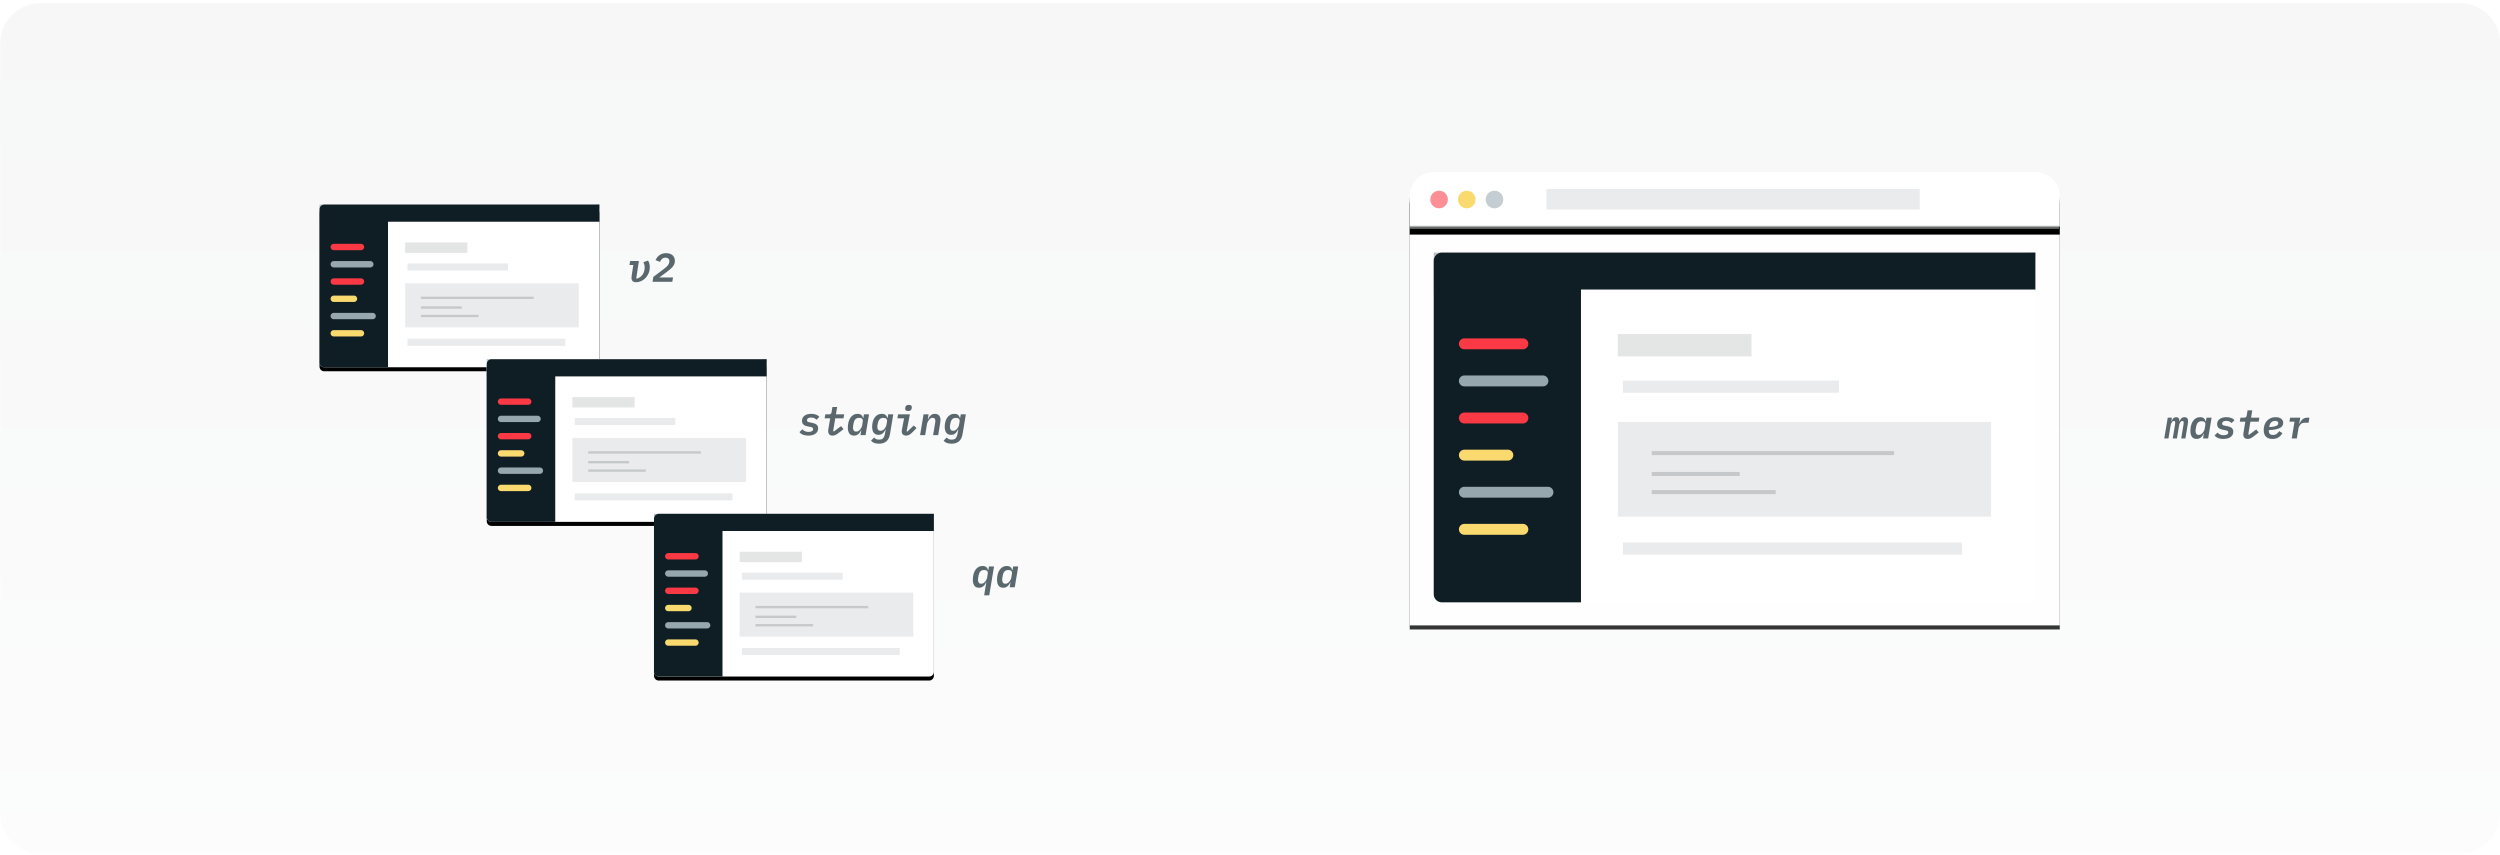 <?xml version="1.0" encoding="UTF-8"?>
<svg width="620px" height="212px" viewBox="0 0 620 212" version="1.1" xmlns="http://www.w3.org/2000/svg" xmlns:xlink="http://www.w3.org/1999/xlink">
    <!-- Generator: Sketch 52.3 (67297) - http://www.bohemiancoding.com/sketch -->
    <title>publish-a-branch</title>
    <desc>Created with Sketch.</desc>
    <defs>
        <linearGradient x1="50%" y1="0%" x2="50%" y2="100%" id="linearGradient-1">
            <stop stop-color="#0F1E24" offset="0%"></stop>
            <stop stop-color="#A3A9AC" offset="100%"></stop>
        </linearGradient>
        <path d="M6.734,0.012 L155.845,0.012 C159.186,0.012 161.895,2.721 161.895,6.062 L161.895,112.398 L0.684,112.398 L0.684,6.062 C0.684,2.721 3.393,0.012 6.734,0.012 Z" id="path-2"></path>
        <filter x="-8.7%" y="-11.6%" width="117.4%" height="124.9%" filterUnits="objectBoundingBox" id="filter-3">
            <feOffset dx="0" dy="1" in="SourceAlpha" result="shadowOffsetOuter1"></feOffset>
            <feGaussianBlur stdDeviation="4.5" in="shadowOffsetOuter1" result="shadowBlurOuter1"></feGaussianBlur>
            <feColorMatrix values="0 0 0 0 0   0 0 0 0 0   0 0 0 0 0  0 0 0 0.068 0" type="matrix" in="shadowBlurOuter1"></feColorMatrix>
        </filter>
        <path d="M6.734,0.012 L155.845,0.012 C159.186,0.012 161.895,2.721 161.895,6.062 L161.895,13.48 L0.684,13.48 L0.684,6.062 C0.684,2.721 3.393,0.012 6.734,0.012 Z" id="path-4"></path>
        <filter x="-11.8%" y="-126.2%" width="123.6%" height="382.2%" filterUnits="objectBoundingBox" id="filter-5">
            <feOffset dx="0" dy="2" in="SourceAlpha" result="shadowOffsetOuter1"></feOffset>
            <feGaussianBlur stdDeviation="6" in="shadowOffsetOuter1" result="shadowBlurOuter1"></feGaussianBlur>
            <feColorMatrix values="0 0 0 0 0   0 0 0 0 0   0 0 0 0 0  0 0 0 0.068 0" type="matrix" in="shadowBlurOuter1"></feColorMatrix>
        </filter>
        <path d="M1.392,0.238 L68.462,0.238 C69.109,0.238 69.633,0.762 69.633,1.409 L69.633,39.418 C69.633,40.064 69.109,40.588 68.462,40.588 L1.392,40.588 C0.745,40.588 0.221,40.064 0.221,39.418 L0.221,1.409 C0.221,0.762 0.745,0.238 1.392,0.238 Z" id="path-6"></path>
        <filter x="-15.8%" y="-24.8%" width="131.7%" height="154.5%" filterUnits="objectBoundingBox" id="filter-7">
            <feOffset dx="0" dy="1" in="SourceAlpha" result="shadowOffsetOuter1"></feOffset>
            <feGaussianBlur stdDeviation="3.5" in="shadowOffsetOuter1" result="shadowBlurOuter1"></feGaussianBlur>
            <feColorMatrix values="0 0 0 0 0   0 0 0 0 0   0 0 0 0 0  0 0 0 0.068 0" type="matrix" in="shadowBlurOuter1"></feColorMatrix>
        </filter>
        <path d="M1.392,0.238 L68.462,0.238 C69.109,0.238 69.633,0.762 69.633,1.409 L69.633,39.418 C69.633,40.064 69.109,40.588 68.462,40.588 L1.392,40.588 C0.745,40.588 0.221,40.064 0.221,39.418 L0.221,1.409 C0.221,0.762 0.745,0.238 1.392,0.238 Z" id="path-8"></path>
        <filter x="-15.8%" y="-24.8%" width="131.7%" height="154.5%" filterUnits="objectBoundingBox" id="filter-9">
            <feOffset dx="0" dy="1" in="SourceAlpha" result="shadowOffsetOuter1"></feOffset>
            <feGaussianBlur stdDeviation="3.5" in="shadowOffsetOuter1" result="shadowBlurOuter1"></feGaussianBlur>
            <feColorMatrix values="0 0 0 0 0   0 0 0 0 0   0 0 0 0 0  0 0 0 0.068 0" type="matrix" in="shadowBlurOuter1"></feColorMatrix>
        </filter>
        <path d="M1.392,0.238 L68.462,0.238 C69.109,0.238 69.633,0.762 69.633,1.409 L69.633,39.418 C69.633,40.064 69.109,40.588 68.462,40.588 L1.392,40.588 C0.745,40.588 0.221,40.064 0.221,39.418 L0.221,1.409 C0.221,0.762 0.745,0.238 1.392,0.238 Z" id="path-10"></path>
        <filter x="-15.8%" y="-24.8%" width="131.7%" height="154.5%" filterUnits="objectBoundingBox" id="filter-11">
            <feOffset dx="0" dy="1" in="SourceAlpha" result="shadowOffsetOuter1"></feOffset>
            <feGaussianBlur stdDeviation="3.5" in="shadowOffsetOuter1" result="shadowBlurOuter1"></feGaussianBlur>
            <feColorMatrix values="0 0 0 0 0   0 0 0 0 0   0 0 0 0 0  0 0 0 0.068 0" type="matrix" in="shadowBlurOuter1"></feColorMatrix>
        </filter>
    </defs>
    <g id="publish-a-branch" stroke="none" stroke-width="1" fill="none" fill-rule="evenodd">
        <g id="Group-44" transform="translate(0.049, -0.114)" fill="url(#linearGradient-1)" opacity="0.037">
            <path d="M10,0.886 L610,0.886 C615.523,0.886 620,5.363 620,10.886 L620,201.792 C620,207.314 615.523,211.792 610,211.792 L10,211.792 C4.477,211.792 6.76353751e-16,207.314 0,201.792 L0,10.886 C-6.76353751e-16,5.363 4.477,0.886 10,0.886 Z" id="gradient-background"></path>
        </g>
        <g id="Group-2" transform="translate(348.92, 41.737)">
            <g id="Group-27" transform="translate(0.009, 0.971)">
                <g id="Rectangle-7" opacity="0.787">
                    <use fill="black" fill-opacity="1" filter="url(#filter-3)" xlink:href="#path-2"></use>
                    <use fill="#FFFFFF" fill-rule="evenodd" xlink:href="#path-2"></use>
                </g>
                <g id="Rectangle-7">
                    <use fill="black" fill-opacity="1" filter="url(#filter-5)" xlink:href="#path-4"></use>
                    <use fill="#FFFFFF" fill-rule="evenodd" xlink:href="#path-4"></use>
                </g>
                <path d="M0.746,13.62 L161.689,13.62" id="Path-32" stroke="#C5C9CB" stroke-width="0.847" opacity="0.536"></path>
                <g id="Group-3" transform="translate(5.778, 4.584)" opacity="0.569">
                    <circle id="Oval-2" fill="#FA3945" cx="2.185" cy="2.185" r="2.185"></circle>
                    <circle id="Oval-2" fill="#F6BC02" cx="9.054" cy="2.185" r="2.185"></circle>
                    <circle id="Oval-2" fill="#97A7AE" cx="15.923" cy="2.185" r="2.185"></circle>
                </g>
                <polygon id="Rectangle-12" fill="#C6CACB" opacity="0.374" points="34.586 4.161 127.155 4.161 127.155 9.248 34.586 9.248"></polygon>
            </g>
            <g id="document-small" transform="translate(6.167, 20.393)">
                <polygon id="Rectangle-7" fill="#BBC1C4" points="0.475 0.512 149.681 0.512 149.681 10.074 0.475 10.074"></polygon>
                <path d="M2.482,0.512 L147.674,0.512 C148.783,0.512 149.681,1.41 149.681,2.518 L149.681,85.241 C149.681,86.349 148.783,87.248 147.674,87.248 L2.482,87.248 C1.374,87.248 0.475,86.349 0.475,85.241 L0.475,2.518 C0.475,1.41 1.374,0.512 2.482,0.512 Z" id="Rectangle-7" fill="#FFFFFF"></path>
                <path d="M36.995,9.674 L36.995,87.248 L2.482,87.248 C1.374,87.248 0.475,86.349 0.475,85.241 L0.475,7.668 L0.475,2.518 C0.475,1.41 1.374,0.512 2.482,0.512 L149.681,0.512 L149.681,9.674 L36.995,9.674 Z" id="Combined-Shape" fill="#0F1E24"></path>
                <g id="Group-35" transform="translate(7.444, 21.883)" stroke-linecap="round" stroke-width="2.709">
                    <path d="M0.632,1.256 L15.141,1.256" id="Path-18" stroke="#FA3945"></path>
                    <path d="M0.632,10.457 L20.115,10.457" id="Path-18" stroke="#97A7AE"></path>
                    <path d="M0.632,19.658 L15.141,19.658" id="Path-18" stroke="#FA3945"></path>
                    <path d="M0.632,28.859 L11.411,28.859" id="Path-18" stroke="#FAD96F"></path>
                    <path d="M0.632,38.06 L21.358,38.06" id="Path-18" stroke="#97A7AE"></path>
                    <path d="M0.632,47.261 L15.141,47.261" id="Path-18" stroke="#FAD96F"></path>
                </g>
                <g id="Group-68" transform="translate(45.602, 19.827)">
                    <polygon id="Rectangle-8" fill="#E4E5E5" points="0.53 0.896 33.687 0.896 33.687 6.422 0.53 6.422"></polygon>
                    <g id="Group-16" transform="translate(0, 22.498)">
                        <polygon id="Rectangle-4" fill="#C6CACB" opacity="0.374" points="0.53 0.178 93.093 0.178 93.093 23.664 0.53 23.664"></polygon>
                        <path d="M8.942,7.91 L69.052,7.91" id="Path-22" stroke="#C5C9CB" stroke-width="1.003"></path>
                        <path d="M8.942,13.091 L30.755,13.091" id="Path-22" stroke="#C5C9CB" stroke-width="1.003"></path>
                        <path d="M8.942,17.581 L39.691,17.581" id="Path-22" stroke="#C5C9CB" stroke-width="1.003"></path>
                    </g>
                    <path d="M1.786,54.085 L85.871,54.085" id="Path-23" stroke="#EAEBEC" stroke-width="3.01"></path>
                    <path d="M1.786,13.938 L55.38,13.938" id="Path-23" stroke="#EAEBEC" stroke-width="3.01"></path>
                </g>
            </g>
        </g>
        <g id="document-small" transform="translate(79.017, 50.491)">
            <polygon id="Rectangle-7" fill="#BBC1C4" points="0.221 0.238 69.633 0.238 69.633 4.687 0.221 4.687"></polygon>
            <g id="Rectangle-7">
                <use fill="black" fill-opacity="1" filter="url(#filter-7)" xlink:href="#path-6"></use>
                <use fill="#FFFFFF" fill-rule="evenodd" xlink:href="#path-6"></use>
            </g>
            <path d="M17.21,4.501 L17.21,40.588 L1.392,40.588 C0.745,40.588 0.221,40.064 0.221,39.418 L0.221,3.33 L0.221,1.409 C0.221,0.762 0.745,0.238 1.392,0.238 L69.633,0.238 L69.633,4.501 L17.21,4.501 Z" id="Combined-Shape" fill="#0F1E24"></path>
            <g id="Group-35" transform="translate(3.463, 9.61)" stroke-linecap="round" stroke-width="1.58">
                <path d="M0.294,1.155 L7.044,1.155" id="Path-18" stroke="#FA3945"></path>
                <path d="M0.294,5.435 L9.358,5.435" id="Path-18" stroke="#97A7AE"></path>
                <path d="M0.294,9.716 L7.044,9.716" id="Path-18" stroke="#FA3945"></path>
                <path d="M0.294,13.996 L5.309,13.996" id="Path-18" stroke="#FAD96F"></path>
                <path d="M0.294,18.276 L9.936,18.276" id="Path-18" stroke="#97A7AE"></path>
                <path d="M0.294,22.557 L7.044,22.557" id="Path-18" stroke="#FAD96F"></path>
            </g>
            <g id="Group-68" transform="translate(21.214, 9.224)">
                <rect id="Rectangle-8" fill="#E4E5E5" x="0.247" y="0.417" width="15.425" height="2.571"></rect>
                <g id="Group-16" transform="translate(0, 9.981)">
                    <polygon id="Rectangle-4" fill="#C6CACB" opacity="0.374" points="0.247 0.568 43.307 0.568 43.307 11.494 0.247 11.494"></polygon>
                    <path d="M4.16,4.165 L32.124,4.165" id="Path-22" stroke="#C5C9CB" stroke-width="0.585"></path>
                    <path d="M4.16,6.575 L14.307,6.575" id="Path-22" stroke="#C5C9CB" stroke-width="0.585"></path>
                    <path d="M4.16,8.664 L18.464,8.664" id="Path-22" stroke="#C5C9CB" stroke-width="0.585"></path>
                </g>
                <path d="M0.831,25.161 L39.948,25.161" id="Path-23" stroke="#EAEBEC" stroke-width="1.756"></path>
                <path d="M0.831,6.484 L25.763,6.484" id="Path-23" stroke="#EAEBEC" stroke-width="1.756"></path>
            </g>
        </g>
        <g id="document-small" transform="translate(120.493, 88.84)">
            <polygon id="Rectangle-7" fill="#BBC1C4" points="0.221 0.238 69.633 0.238 69.633 4.687 0.221 4.687"></polygon>
            <g id="Rectangle-7">
                <use fill="black" fill-opacity="1" filter="url(#filter-9)" xlink:href="#path-8"></use>
                <use fill="#FFFFFF" fill-rule="evenodd" xlink:href="#path-8"></use>
            </g>
            <path d="M17.21,4.501 L17.21,40.588 L1.392,40.588 C0.745,40.588 0.221,40.064 0.221,39.418 L0.221,3.33 L0.221,1.409 C0.221,0.762 0.745,0.238 1.392,0.238 L69.633,0.238 L69.633,4.501 L17.21,4.501 Z" id="Combined-Shape" fill="#0F1E24"></path>
            <g id="Group-35" transform="translate(3.463, 9.61)" stroke-linecap="round" stroke-width="1.58">
                <path d="M0.294,1.155 L7.044,1.155" id="Path-18" stroke="#FA3945"></path>
                <path d="M0.294,5.435 L9.358,5.435" id="Path-18" stroke="#97A7AE"></path>
                <path d="M0.294,9.716 L7.044,9.716" id="Path-18" stroke="#FA3945"></path>
                <path d="M0.294,13.996 L5.309,13.996" id="Path-18" stroke="#FAD96F"></path>
                <path d="M0.294,18.276 L9.936,18.276" id="Path-18" stroke="#97A7AE"></path>
                <path d="M0.294,22.557 L7.044,22.557" id="Path-18" stroke="#FAD96F"></path>
            </g>
            <g id="Group-68" transform="translate(21.214, 9.224)">
                <polygon id="Rectangle-8" fill="#E4E5E5" points="0.247 0.417 15.671 0.417 15.671 2.988 0.247 2.988"></polygon>
                <g id="Group-16" transform="translate(0, 9.981)">
                    <rect id="Rectangle-4" fill="#C6CACB" opacity="0.374" x="0.247" y="0.568" width="43.061" height="10.926"></rect>
                    <path d="M4.16,4.165 L32.124,4.165" id="Path-22" stroke="#C5C9CB" stroke-width="0.585"></path>
                    <path d="M4.16,6.575 L14.307,6.575" id="Path-22" stroke="#C5C9CB" stroke-width="0.585"></path>
                    <path d="M4.16,8.664 L18.464,8.664" id="Path-22" stroke="#C5C9CB" stroke-width="0.585"></path>
                </g>
                <path d="M0.831,25.161 L39.948,25.161" id="Path-23" stroke="#EAEBEC" stroke-width="1.756"></path>
                <path d="M0.831,6.484 L25.763,6.484" id="Path-23" stroke="#EAEBEC" stroke-width="1.756"></path>
            </g>
        </g>
        <g id="document-small" transform="translate(161.969, 127.189)">
            <polygon id="Rectangle-7" fill="#BBC1C4" points="0.221 0.238 69.633 0.238 69.633 4.687 0.221 4.687"></polygon>
            <g id="Rectangle-7">
                <use fill="black" fill-opacity="1" filter="url(#filter-11)" xlink:href="#path-10"></use>
                <use fill="#FFFFFF" fill-rule="evenodd" xlink:href="#path-10"></use>
            </g>
            <path d="M17.21,4.501 L17.21,40.588 L1.392,40.588 C0.745,40.588 0.221,40.064 0.221,39.418 L0.221,3.33 L0.221,1.409 C0.221,0.762 0.745,0.238 1.392,0.238 L69.633,0.238 L69.633,4.501 L17.21,4.501 Z" id="Combined-Shape" fill="#0F1E24"></path>
            <g id="Group-35" transform="translate(3.463, 9.61)" stroke-linecap="round" stroke-width="1.58">
                <path d="M0.294,1.155 L7.044,1.155" id="Path-18" stroke="#FA3945"></path>
                <path d="M0.294,5.435 L9.358,5.435" id="Path-18" stroke="#97A7AE"></path>
                <path d="M0.294,9.716 L7.044,9.716" id="Path-18" stroke="#FA3945"></path>
                <path d="M0.294,13.996 L5.309,13.996" id="Path-18" stroke="#FAD96F"></path>
                <path d="M0.294,18.276 L9.936,18.276" id="Path-18" stroke="#97A7AE"></path>
                <path d="M0.294,22.557 L7.044,22.557" id="Path-18" stroke="#FAD96F"></path>
            </g>
            <g id="Group-68" transform="translate(21.214, 9.224)">
                <polygon id="Rectangle-8" fill="#E4E5E5" points="0.247 0.417 15.671 0.417 15.671 2.988 0.247 2.988"></polygon>
                <g id="Group-16" transform="translate(0, 9.981)">
                    <polygon id="Rectangle-4" fill="#C6CACB" opacity="0.374" points="0.247 0.568 43.307 0.568 43.307 11.494 0.247 11.494"></polygon>
                    <path d="M4.16,4.165 L32.124,4.165" id="Path-22" stroke="#C5C9CB" stroke-width="0.585"></path>
                    <path d="M4.16,6.575 L14.307,6.575" id="Path-22" stroke="#C5C9CB" stroke-width="0.585"></path>
                    <path d="M4.16,8.664 L18.464,8.664" id="Path-22" stroke="#C5C9CB" stroke-width="0.585"></path>
                </g>
                <path d="M0.831,25.161 L39.948,25.161" id="Path-23" stroke="#EAEBEC" stroke-width="1.756"></path>
                <path d="M0.831,6.484 L25.763,6.484" id="Path-23" stroke="#EAEBEC" stroke-width="1.756"></path>
            </g>
        </g>
        <path d="M158.45,64.724 L157.79,69.024 L157.92,69.104 C158.267,69.011 158.564,68.869 158.81,68.679 C159.057,68.489 159.26,68.269 159.42,68.019 C159.58,67.769 159.697,67.498 159.77,67.204 C159.844,66.911 159.88,66.614 159.88,66.314 C159.88,66.088 159.852,65.864 159.795,65.644 C159.739,65.424 159.66,65.218 159.56,65.024 L160.7,64.624 C160.854,64.831 160.967,65.078 161.04,65.364 C161.114,65.651 161.15,65.964 161.15,66.304 C161.15,66.818 161.055,67.299 160.865,67.749 C160.675,68.199 160.422,68.591 160.105,68.924 C159.789,69.258 159.424,69.519 159.01,69.709 C158.597,69.899 158.17,69.994 157.73,69.994 C157.35,69.994 157.069,69.898 156.885,69.704 C156.702,69.511 156.61,69.248 156.61,68.914 C156.61,68.734 156.63,68.518 156.67,68.264 L157.06,65.724 L156.11,65.724 L156.28,64.724 L158.45,64.724 Z M166.73,69.884 L161.83,69.884 L162.03,68.674 L164.6,66.734 C164.84,66.554 165.042,66.391 165.205,66.244 C165.369,66.098 165.504,65.959 165.61,65.829 C165.717,65.699 165.799,65.569 165.855,65.439 C165.912,65.309 165.954,65.168 165.98,65.014 C166,64.908 166.01,64.808 166.01,64.714 C166.01,64.474 165.927,64.278 165.76,64.124 C165.594,63.971 165.357,63.894 165.05,63.894 C164.87,63.894 164.709,63.923 164.565,63.979 C164.422,64.036 164.295,64.113 164.185,64.209 C164.075,64.306 163.979,64.418 163.895,64.544 C163.812,64.671 163.74,64.804 163.68,64.944 L162.57,64.514 C162.684,64.274 162.82,64.048 162.98,63.834 C163.14,63.621 163.327,63.438 163.54,63.284 C163.754,63.131 163.995,63.009 164.265,62.919 C164.535,62.829 164.837,62.784 165.17,62.784 C165.864,62.784 166.404,62.958 166.79,63.304 C167.177,63.651 167.37,64.111 167.37,64.684 C167.37,64.978 167.322,65.244 167.225,65.484 C167.129,65.724 166.989,65.954 166.805,66.174 C166.622,66.394 166.399,66.614 166.135,66.834 C165.872,67.054 165.577,67.284 165.25,67.524 L163.52,68.804 L166.91,68.804 L166.73,69.884 Z" id="v2" fill="#091E26" opacity="0.658"></path>
        <path d="M536.737,108.737 L537.597,103.577 L538.637,103.577 L538.487,104.447 L538.547,104.447 C538.667,104.154 538.817,103.916 538.997,103.732 C539.177,103.549 539.407,103.457 539.687,103.457 C539.96,103.457 540.167,103.546 540.307,103.722 C540.447,103.899 540.5,104.147 540.467,104.467 L540.517,104.467 C540.643,104.167 540.803,103.924 540.997,103.737 C541.19,103.551 541.443,103.457 541.757,103.457 C542.343,103.457 542.637,103.781 542.637,104.427 C542.637,104.534 542.63,104.657 542.617,104.797 C542.603,104.937 542.587,105.067 542.567,105.187 L541.977,108.737 L540.937,108.737 L541.507,105.297 C541.54,105.131 541.557,104.977 541.557,104.837 C541.557,104.544 541.447,104.397 541.227,104.397 C541.133,104.397 541.043,104.422 540.957,104.472 C540.87,104.522 540.783,104.614 540.697,104.747 C540.623,104.867 540.563,104.991 540.517,105.117 C540.47,105.244 540.437,105.364 540.417,105.477 L539.877,108.737 L538.837,108.737 L539.407,105.297 C539.44,105.131 539.457,104.977 539.457,104.837 C539.457,104.544 539.347,104.397 539.127,104.397 C539.033,104.397 538.943,104.422 538.857,104.472 C538.77,104.522 538.683,104.614 538.597,104.747 C538.523,104.867 538.463,104.991 538.417,105.117 C538.37,105.244 538.337,105.364 538.317,105.477 L537.777,108.737 L536.737,108.737 Z M546.357,108.737 L546.557,107.517 L546.517,107.517 C546.417,107.717 546.312,107.899 546.202,108.062 C546.092,108.226 545.967,108.366 545.827,108.482 C545.687,108.599 545.528,108.691 545.352,108.757 C545.175,108.824 544.977,108.857 544.757,108.857 C544.223,108.857 543.833,108.679 543.587,108.322 C543.34,107.966 543.217,107.477 543.217,106.857 C543.217,106.397 543.268,105.961 543.372,105.547 C543.475,105.134 543.628,104.772 543.832,104.462 C544.035,104.152 544.287,103.907 544.587,103.727 C544.887,103.547 545.23,103.457 545.617,103.457 C546.017,103.457 546.327,103.549 546.547,103.732 C546.767,103.916 546.92,104.177 547.007,104.517 L547.057,104.517 L547.217,103.577 L548.477,103.577 L547.617,108.737 L546.357,108.737 Z M545.297,107.857 C545.49,107.857 545.665,107.814 545.822,107.727 C545.978,107.641 546.127,107.514 546.267,107.347 C546.36,107.234 546.457,107.089 546.557,106.912 C546.657,106.736 546.727,106.534 546.767,106.307 L546.917,105.367 C546.97,105.081 546.918,104.857 546.762,104.697 C546.605,104.537 546.357,104.457 546.017,104.457 C545.61,104.457 545.297,104.577 545.077,104.817 C544.857,105.057 544.713,105.381 544.647,105.787 L544.537,106.447 C544.523,106.507 544.513,106.576 544.507,106.652 C544.5,106.729 544.497,106.807 544.497,106.887 C544.497,107.174 544.558,107.407 544.682,107.587 C544.805,107.767 545.01,107.857 545.297,107.857 Z M551.397,108.857 C550.883,108.857 550.44,108.781 550.067,108.627 C549.693,108.474 549.41,108.257 549.217,107.977 L549.967,107.277 C550.127,107.491 550.337,107.654 550.597,107.767 C550.857,107.881 551.153,107.937 551.487,107.937 C551.833,107.937 552.107,107.877 552.307,107.757 C552.507,107.637 552.607,107.464 552.607,107.237 C552.607,107.064 552.552,106.944 552.442,106.877 C552.332,106.811 552.19,106.761 552.017,106.727 L551.277,106.577 C551.083,106.537 550.9,106.486 550.727,106.422 C550.553,106.359 550.402,106.276 550.272,106.172 C550.142,106.069 550.038,105.937 549.962,105.777 C549.885,105.617 549.847,105.421 549.847,105.187 C549.847,104.901 549.905,104.651 550.022,104.437 C550.138,104.224 550.3,104.044 550.507,103.897 C550.713,103.751 550.957,103.641 551.237,103.567 C551.517,103.494 551.82,103.457 552.147,103.457 C552.607,103.457 553.012,103.524 553.362,103.657 C553.712,103.791 553.977,103.974 554.157,104.207 L553.437,104.927 C553.323,104.781 553.155,104.652 552.932,104.542 C552.708,104.432 552.43,104.377 552.097,104.377 C551.777,104.377 551.528,104.434 551.352,104.547 C551.175,104.661 551.087,104.824 551.087,105.037 C551.087,105.211 551.142,105.331 551.252,105.397 C551.362,105.464 551.503,105.514 551.677,105.547 L552.437,105.707 C552.637,105.747 552.823,105.799 552.997,105.862 C553.17,105.926 553.32,106.009 553.447,106.112 C553.573,106.216 553.673,106.344 553.747,106.497 C553.82,106.651 553.857,106.841 553.857,107.067 C553.857,107.347 553.798,107.597 553.682,107.817 C553.565,108.037 553.4,108.226 553.187,108.382 C552.973,108.539 552.715,108.657 552.412,108.737 C552.108,108.817 551.77,108.857 551.397,108.857 Z M557.447,108.857 C557.067,108.857 556.787,108.756 556.607,108.552 C556.427,108.349 556.337,108.077 556.337,107.737 C556.337,107.664 556.343,107.581 556.357,107.487 C556.37,107.394 556.387,107.287 556.407,107.167 L556.837,104.577 L555.467,104.577 L555.637,103.577 L556.527,103.577 C556.727,103.577 556.878,103.537 556.982,103.457 C557.085,103.377 557.153,103.231 557.187,103.017 L557.397,101.757 L558.567,101.757 L558.267,103.577 L560.317,103.577 L560.147,104.577 L558.097,104.577 L557.577,107.737 L557.777,107.817 L559.537,106.507 L560.157,107.237 L559.397,107.837 C559.177,108.011 558.98,108.162 558.807,108.292 C558.633,108.422 558.472,108.529 558.322,108.612 C558.172,108.696 558.027,108.757 557.887,108.797 C557.747,108.837 557.6,108.857 557.447,108.857 Z M563.587,108.857 C562.853,108.857 562.305,108.666 561.942,108.282 C561.578,107.899 561.397,107.354 561.397,106.647 C561.397,106.174 561.468,105.741 561.612,105.347 C561.755,104.954 561.957,104.617 562.217,104.337 C562.477,104.057 562.79,103.841 563.157,103.687 C563.523,103.534 563.93,103.457 564.377,103.457 C564.637,103.457 564.878,103.487 565.102,103.547 C565.325,103.607 565.522,103.696 565.692,103.812 C565.862,103.929 565.995,104.076 566.092,104.252 C566.188,104.429 566.237,104.634 566.237,104.867 C566.237,105.067 566.193,105.269 566.107,105.472 C566.02,105.676 565.85,105.861 565.597,106.027 C565.343,106.194 564.982,106.336 564.512,106.452 C564.042,106.569 563.427,106.641 562.667,106.667 C562.66,106.707 562.657,106.742 562.657,106.772 L562.657,106.847 C562.657,107.154 562.735,107.401 562.892,107.587 C563.048,107.774 563.33,107.867 563.737,107.867 C563.897,107.867 564.04,107.852 564.167,107.822 C564.293,107.792 564.415,107.739 564.532,107.662 C564.648,107.586 564.765,107.487 564.882,107.367 C564.998,107.247 565.123,107.097 565.257,106.917 L566.057,107.427 C565.917,107.634 565.768,107.826 565.612,108.002 C565.455,108.179 565.278,108.331 565.082,108.457 C564.885,108.584 564.665,108.682 564.422,108.752 C564.178,108.822 563.9,108.857 563.587,108.857 Z M564.257,104.377 C563.877,104.377 563.562,104.486 563.312,104.702 C563.062,104.919 562.887,105.274 562.787,105.767 L562.757,105.917 C563.27,105.891 563.675,105.844 563.972,105.777 C564.268,105.711 564.493,105.634 564.647,105.547 C564.8,105.461 564.898,105.366 564.942,105.262 C564.985,105.159 565.007,105.061 565.007,104.967 C565.007,104.787 564.948,104.644 564.832,104.537 C564.715,104.431 564.523,104.377 564.257,104.377 Z M568.347,108.737 L569.037,104.577 L567.777,104.577 L567.947,103.577 L570.467,103.577 L570.207,105.087 L570.267,105.087 C570.473,104.614 570.732,104.244 571.042,103.977 C571.352,103.711 571.76,103.577 572.267,103.577 L572.737,103.577 L572.527,104.837 L571.617,104.837 C571.337,104.837 571.11,104.876 570.937,104.952 C570.763,105.029 570.61,105.147 570.477,105.307 C570.41,105.387 570.325,105.514 570.222,105.687 C570.118,105.861 570.05,106.054 570.017,106.267 L569.607,108.737 L568.347,108.737 Z" id="master" fill="#091E26" opacity="0.658"></path>
        <path d="M200.441,108.032 C199.927,108.032 199.484,107.955 199.111,107.802 C198.737,107.648 198.454,107.432 198.261,107.152 L199.011,106.452 C199.171,106.665 199.381,106.828 199.641,106.942 C199.901,107.055 200.197,107.112 200.531,107.112 C200.877,107.112 201.151,107.052 201.351,106.932 C201.551,106.812 201.651,106.638 201.651,106.412 C201.651,106.238 201.596,106.118 201.486,106.052 C201.376,105.985 201.234,105.935 201.061,105.902 L200.321,105.752 C200.127,105.712 199.944,105.66 199.771,105.597 C199.597,105.533 199.446,105.45 199.316,105.347 C199.186,105.243 199.082,105.112 199.006,104.952 C198.929,104.792 198.891,104.595 198.891,104.362 C198.891,104.075 198.949,103.825 199.066,103.612 C199.182,103.398 199.344,103.218 199.551,103.072 C199.757,102.925 200.001,102.815 200.281,102.742 C200.561,102.668 200.864,102.632 201.191,102.632 C201.651,102.632 202.056,102.698 202.406,102.832 C202.756,102.965 203.021,103.148 203.201,103.382 L202.481,104.102 C202.367,103.955 202.199,103.827 201.976,103.717 C201.752,103.607 201.474,103.552 201.141,103.552 C200.821,103.552 200.572,103.608 200.396,103.722 C200.219,103.835 200.131,103.998 200.131,104.212 C200.131,104.385 200.186,104.505 200.296,104.572 C200.406,104.638 200.547,104.688 200.721,104.722 L201.481,104.882 C201.681,104.922 201.867,104.973 202.041,105.037 C202.214,105.1 202.364,105.183 202.491,105.287 C202.617,105.39 202.717,105.518 202.791,105.672 C202.864,105.825 202.901,106.015 202.901,106.242 C202.901,106.522 202.842,106.772 202.726,106.992 C202.609,107.212 202.444,107.4 202.231,107.557 C202.017,107.713 201.759,107.832 201.456,107.912 C201.152,107.992 200.814,108.032 200.441,108.032 Z M206.491,108.032 C206.111,108.032 205.831,107.93 205.651,107.727 C205.471,107.523 205.381,107.252 205.381,106.912 C205.381,106.838 205.387,106.755 205.401,106.662 C205.414,106.568 205.431,106.462 205.451,106.342 L205.881,103.752 L204.511,103.752 L204.681,102.752 L205.571,102.752 C205.771,102.752 205.922,102.712 206.026,102.632 C206.129,102.552 206.197,102.405 206.231,102.192 L206.441,100.932 L207.611,100.932 L207.311,102.752 L209.361,102.752 L209.191,103.752 L207.141,103.752 L206.621,106.912 L206.821,106.992 L208.581,105.682 L209.201,106.412 L208.441,107.012 C208.221,107.185 208.024,107.337 207.851,107.467 C207.677,107.597 207.516,107.703 207.366,107.787 C207.216,107.87 207.071,107.932 206.931,107.972 C206.791,108.012 206.644,108.032 206.491,108.032 Z M213.401,107.912 L213.601,106.692 L213.561,106.692 C213.461,106.892 213.356,107.073 213.246,107.237 C213.136,107.4 213.011,107.54 212.871,107.657 C212.731,107.773 212.572,107.865 212.396,107.932 C212.219,107.998 212.021,108.032 211.801,108.032 C211.267,108.032 210.877,107.853 210.631,107.497 C210.384,107.14 210.261,106.652 210.261,106.032 C210.261,105.572 210.312,105.135 210.416,104.722 C210.519,104.308 210.672,103.947 210.876,103.637 C211.079,103.327 211.331,103.082 211.631,102.902 C211.931,102.722 212.274,102.632 212.661,102.632 C213.061,102.632 213.371,102.723 213.591,102.907 C213.811,103.09 213.964,103.352 214.051,103.692 L214.101,103.692 L214.261,102.752 L215.521,102.752 L214.661,107.912 L213.401,107.912 Z M212.341,107.032 C212.534,107.032 212.709,106.988 212.866,106.902 C213.022,106.815 213.171,106.688 213.311,106.522 C213.404,106.408 213.501,106.263 213.601,106.087 C213.701,105.91 213.771,105.708 213.811,105.482 L213.961,104.542 C214.014,104.255 213.962,104.032 213.806,103.872 C213.649,103.712 213.401,103.632 213.061,103.632 C212.654,103.632 212.341,103.752 212.121,103.992 C211.901,104.232 211.757,104.555 211.691,104.962 L211.581,105.622 C211.567,105.682 211.557,105.75 211.551,105.827 C211.544,105.903 211.541,105.982 211.541,106.062 C211.541,106.348 211.602,106.582 211.726,106.762 C211.849,106.942 212.054,107.032 212.341,107.032 Z M218.031,110.032 C217.571,110.032 217.179,109.978 216.856,109.872 C216.532,109.765 216.251,109.572 216.011,109.292 L216.781,108.502 C216.934,108.688 217.114,108.823 217.321,108.907 C217.527,108.99 217.757,109.032 218.011,109.032 C218.211,109.032 218.389,109.01 218.546,108.967 C218.702,108.923 218.841,108.843 218.961,108.727 C219.081,108.61 219.184,108.453 219.271,108.257 C219.357,108.06 219.427,107.808 219.481,107.502 L219.651,106.492 L219.601,106.492 C219.507,106.692 219.406,106.875 219.296,107.042 C219.186,107.208 219.061,107.352 218.921,107.472 C218.781,107.592 218.624,107.683 218.451,107.747 C218.277,107.81 218.077,107.842 217.851,107.842 C217.577,107.842 217.342,107.793 217.146,107.697 C216.949,107.6 216.787,107.465 216.661,107.292 C216.534,107.118 216.441,106.908 216.381,106.662 C216.321,106.415 216.291,106.145 216.291,105.852 C216.291,105.425 216.341,105.017 216.441,104.627 C216.541,104.237 216.691,103.893 216.891,103.597 C217.091,103.3 217.337,103.065 217.631,102.892 C217.924,102.718 218.264,102.632 218.651,102.632 C219.057,102.632 219.374,102.723 219.601,102.907 C219.827,103.09 219.981,103.352 220.061,103.692 L220.111,103.692 L220.271,102.752 L221.531,102.752 L220.721,107.642 C220.581,108.468 220.279,109.073 219.816,109.457 C219.352,109.84 218.757,110.032 218.031,110.032 Z M218.381,106.832 C218.574,106.832 218.747,106.79 218.901,106.707 C219.054,106.623 219.201,106.502 219.341,106.342 C219.427,106.242 219.524,106.107 219.631,105.937 C219.737,105.767 219.811,105.555 219.851,105.302 L219.981,104.542 C220.027,104.262 219.974,104.04 219.821,103.877 C219.667,103.713 219.417,103.632 219.071,103.632 C218.664,103.632 218.352,103.753 218.136,103.997 C217.919,104.24 217.774,104.562 217.701,104.962 L217.621,105.422 C217.607,105.488 217.597,105.562 217.591,105.642 C217.584,105.722 217.581,105.808 217.581,105.902 C217.581,106.182 217.644,106.407 217.771,106.577 C217.897,106.747 218.101,106.832 218.381,106.832 Z M225.231,101.932 C224.951,101.932 224.756,101.878 224.646,101.772 C224.536,101.665 224.481,101.535 224.481,101.382 C224.481,101.348 224.484,101.305 224.491,101.252 C224.497,101.198 224.507,101.125 224.521,101.032 C224.554,100.838 224.636,100.687 224.766,100.577 C224.896,100.467 225.101,100.412 225.381,100.412 C225.661,100.412 225.856,100.465 225.966,100.572 C226.076,100.678 226.131,100.808 226.131,100.962 C226.131,100.995 226.127,101.038 226.121,101.092 C226.114,101.145 226.104,101.218 226.091,101.312 C226.057,101.505 225.976,101.657 225.846,101.767 C225.716,101.877 225.511,101.932 225.231,101.932 Z M224.731,108.032 C224.371,108.032 224.097,107.937 223.911,107.747 C223.724,107.557 223.631,107.302 223.631,106.982 C223.631,106.888 223.637,106.792 223.651,106.692 C223.664,106.592 223.687,106.462 223.721,106.302 L224.211,103.752 L222.551,103.752 L222.721,102.752 L225.651,102.752 L224.841,106.972 L225.031,107.032 L226.601,105.522 L227.301,106.152 L226.601,106.892 C226.227,107.292 225.899,107.582 225.616,107.762 C225.332,107.942 225.037,108.032 224.731,108.032 Z M228.181,107.912 L229.041,102.752 L230.301,102.752 L230.101,103.972 L230.151,103.972 C230.337,103.565 230.562,103.24 230.826,102.997 C231.089,102.753 231.427,102.632 231.841,102.632 C232.081,102.632 232.289,102.67 232.466,102.747 C232.642,102.823 232.787,102.928 232.901,103.062 C233.014,103.195 233.099,103.353 233.156,103.537 C233.212,103.72 233.241,103.915 233.241,104.122 C233.241,104.368 233.207,104.688 233.141,105.082 L232.671,107.912 L231.411,107.912 L231.901,104.962 C231.914,104.868 231.929,104.768 231.946,104.662 C231.962,104.555 231.971,104.448 231.971,104.342 C231.971,104.155 231.921,103.988 231.821,103.842 C231.721,103.695 231.547,103.622 231.301,103.622 C231.107,103.622 230.941,103.667 230.801,103.757 C230.661,103.847 230.527,103.968 230.401,104.122 C230.327,104.215 230.234,104.357 230.121,104.547 C230.007,104.737 229.931,104.952 229.891,105.192 L229.441,107.912 L228.181,107.912 Z M236.031,110.032 C235.571,110.032 235.179,109.978 234.856,109.872 C234.532,109.765 234.251,109.572 234.011,109.292 L234.781,108.502 C234.934,108.688 235.114,108.823 235.321,108.907 C235.527,108.99 235.757,109.032 236.011,109.032 C236.211,109.032 236.389,109.01 236.546,108.967 C236.702,108.923 236.841,108.843 236.961,108.727 C237.081,108.61 237.184,108.453 237.271,108.257 C237.357,108.06 237.427,107.808 237.481,107.502 L237.651,106.492 L237.601,106.492 C237.507,106.692 237.406,106.875 237.296,107.042 C237.186,107.208 237.061,107.352 236.921,107.472 C236.781,107.592 236.624,107.683 236.451,107.747 C236.277,107.81 236.077,107.842 235.851,107.842 C235.577,107.842 235.342,107.793 235.146,107.697 C234.949,107.6 234.787,107.465 234.661,107.292 C234.534,107.118 234.441,106.908 234.381,106.662 C234.321,106.415 234.291,106.145 234.291,105.852 C234.291,105.425 234.341,105.017 234.441,104.627 C234.541,104.237 234.691,103.893 234.891,103.597 C235.091,103.3 235.337,103.065 235.631,102.892 C235.924,102.718 236.264,102.632 236.651,102.632 C237.057,102.632 237.374,102.723 237.601,102.907 C237.827,103.09 237.981,103.352 238.061,103.692 L238.111,103.692 L238.271,102.752 L239.531,102.752 L238.721,107.642 C238.581,108.468 238.279,109.073 237.816,109.457 C237.352,109.84 236.757,110.032 236.031,110.032 Z M236.381,106.832 C236.574,106.832 236.747,106.79 236.901,106.707 C237.054,106.623 237.201,106.502 237.341,106.342 C237.427,106.242 237.524,106.107 237.631,105.937 C237.737,105.767 237.811,105.555 237.851,105.302 L237.981,104.542 C238.027,104.262 237.974,104.04 237.821,103.877 C237.667,103.713 237.417,103.632 237.071,103.632 C236.664,103.632 236.352,103.753 236.136,103.997 C235.919,104.24 235.774,104.562 235.701,104.962 L235.621,105.422 C235.607,105.488 235.597,105.562 235.591,105.642 C235.584,105.722 235.581,105.808 235.581,105.902 C235.581,106.182 235.644,106.407 235.771,106.577 C235.897,106.747 236.101,106.832 236.381,106.832 Z" id="staging" fill="#091E26" opacity="0.658"></path>
        <path d="M244.601,144.422 L244.561,144.422 C244.461,144.622 244.356,144.803 244.246,144.967 C244.136,145.13 244.011,145.27 243.871,145.387 C243.731,145.503 243.572,145.595 243.396,145.662 C243.219,145.728 243.021,145.762 242.801,145.762 C242.267,145.762 241.877,145.583 241.631,145.227 C241.384,144.87 241.261,144.382 241.261,143.762 C241.261,143.302 241.312,142.865 241.416,142.452 C241.519,142.038 241.672,141.677 241.876,141.367 C242.079,141.057 242.331,140.812 242.631,140.632 C242.931,140.452 243.274,140.362 243.661,140.362 C244.061,140.362 244.371,140.453 244.591,140.637 C244.811,140.82 244.964,141.082 245.051,141.422 L245.101,141.422 L245.261,140.482 L246.521,140.482 L245.331,147.642 L244.071,147.642 L244.601,144.422 Z M243.341,144.762 C243.534,144.762 243.709,144.718 243.866,144.632 C244.022,144.545 244.171,144.418 244.311,144.252 C244.404,144.138 244.501,143.993 244.601,143.817 C244.701,143.64 244.771,143.438 244.811,143.212 L244.961,142.272 C245.014,141.985 244.962,141.762 244.806,141.602 C244.649,141.442 244.401,141.362 244.061,141.362 C243.654,141.362 243.341,141.482 243.121,141.722 C242.901,141.962 242.757,142.285 242.691,142.692 L242.581,143.352 C242.567,143.412 242.557,143.48 242.551,143.557 C242.544,143.633 242.541,143.712 242.541,143.792 C242.541,144.078 242.602,144.312 242.726,144.492 C242.849,144.672 243.054,144.762 243.341,144.762 Z M250.401,145.642 L250.601,144.422 L250.561,144.422 C250.461,144.622 250.356,144.803 250.246,144.967 C250.136,145.13 250.011,145.27 249.871,145.387 C249.731,145.503 249.572,145.595 249.396,145.662 C249.219,145.728 249.021,145.762 248.801,145.762 C248.267,145.762 247.877,145.583 247.631,145.227 C247.384,144.87 247.261,144.382 247.261,143.762 C247.261,143.302 247.312,142.865 247.416,142.452 C247.519,142.038 247.672,141.677 247.876,141.367 C248.079,141.057 248.331,140.812 248.631,140.632 C248.931,140.452 249.274,140.362 249.661,140.362 C250.061,140.362 250.371,140.453 250.591,140.637 C250.811,140.82 250.964,141.082 251.051,141.422 L251.101,141.422 L251.261,140.482 L252.521,140.482 L251.661,145.642 L250.401,145.642 Z M249.341,144.762 C249.534,144.762 249.709,144.718 249.866,144.632 C250.022,144.545 250.171,144.418 250.311,144.252 C250.404,144.138 250.501,143.993 250.601,143.817 C250.701,143.64 250.771,143.438 250.811,143.212 L250.961,142.272 C251.014,141.985 250.962,141.762 250.806,141.602 C250.649,141.442 250.401,141.362 250.061,141.362 C249.654,141.362 249.341,141.482 249.121,141.722 C248.901,141.962 248.757,142.285 248.691,142.692 L248.581,143.352 C248.567,143.412 248.557,143.48 248.551,143.557 C248.544,143.633 248.541,143.712 248.541,143.792 C248.541,144.078 248.602,144.312 248.726,144.492 C248.849,144.672 249.054,144.762 249.341,144.762 Z" id="qa" fill="#091E26" opacity="0.658"></path>
    </g>
</svg>